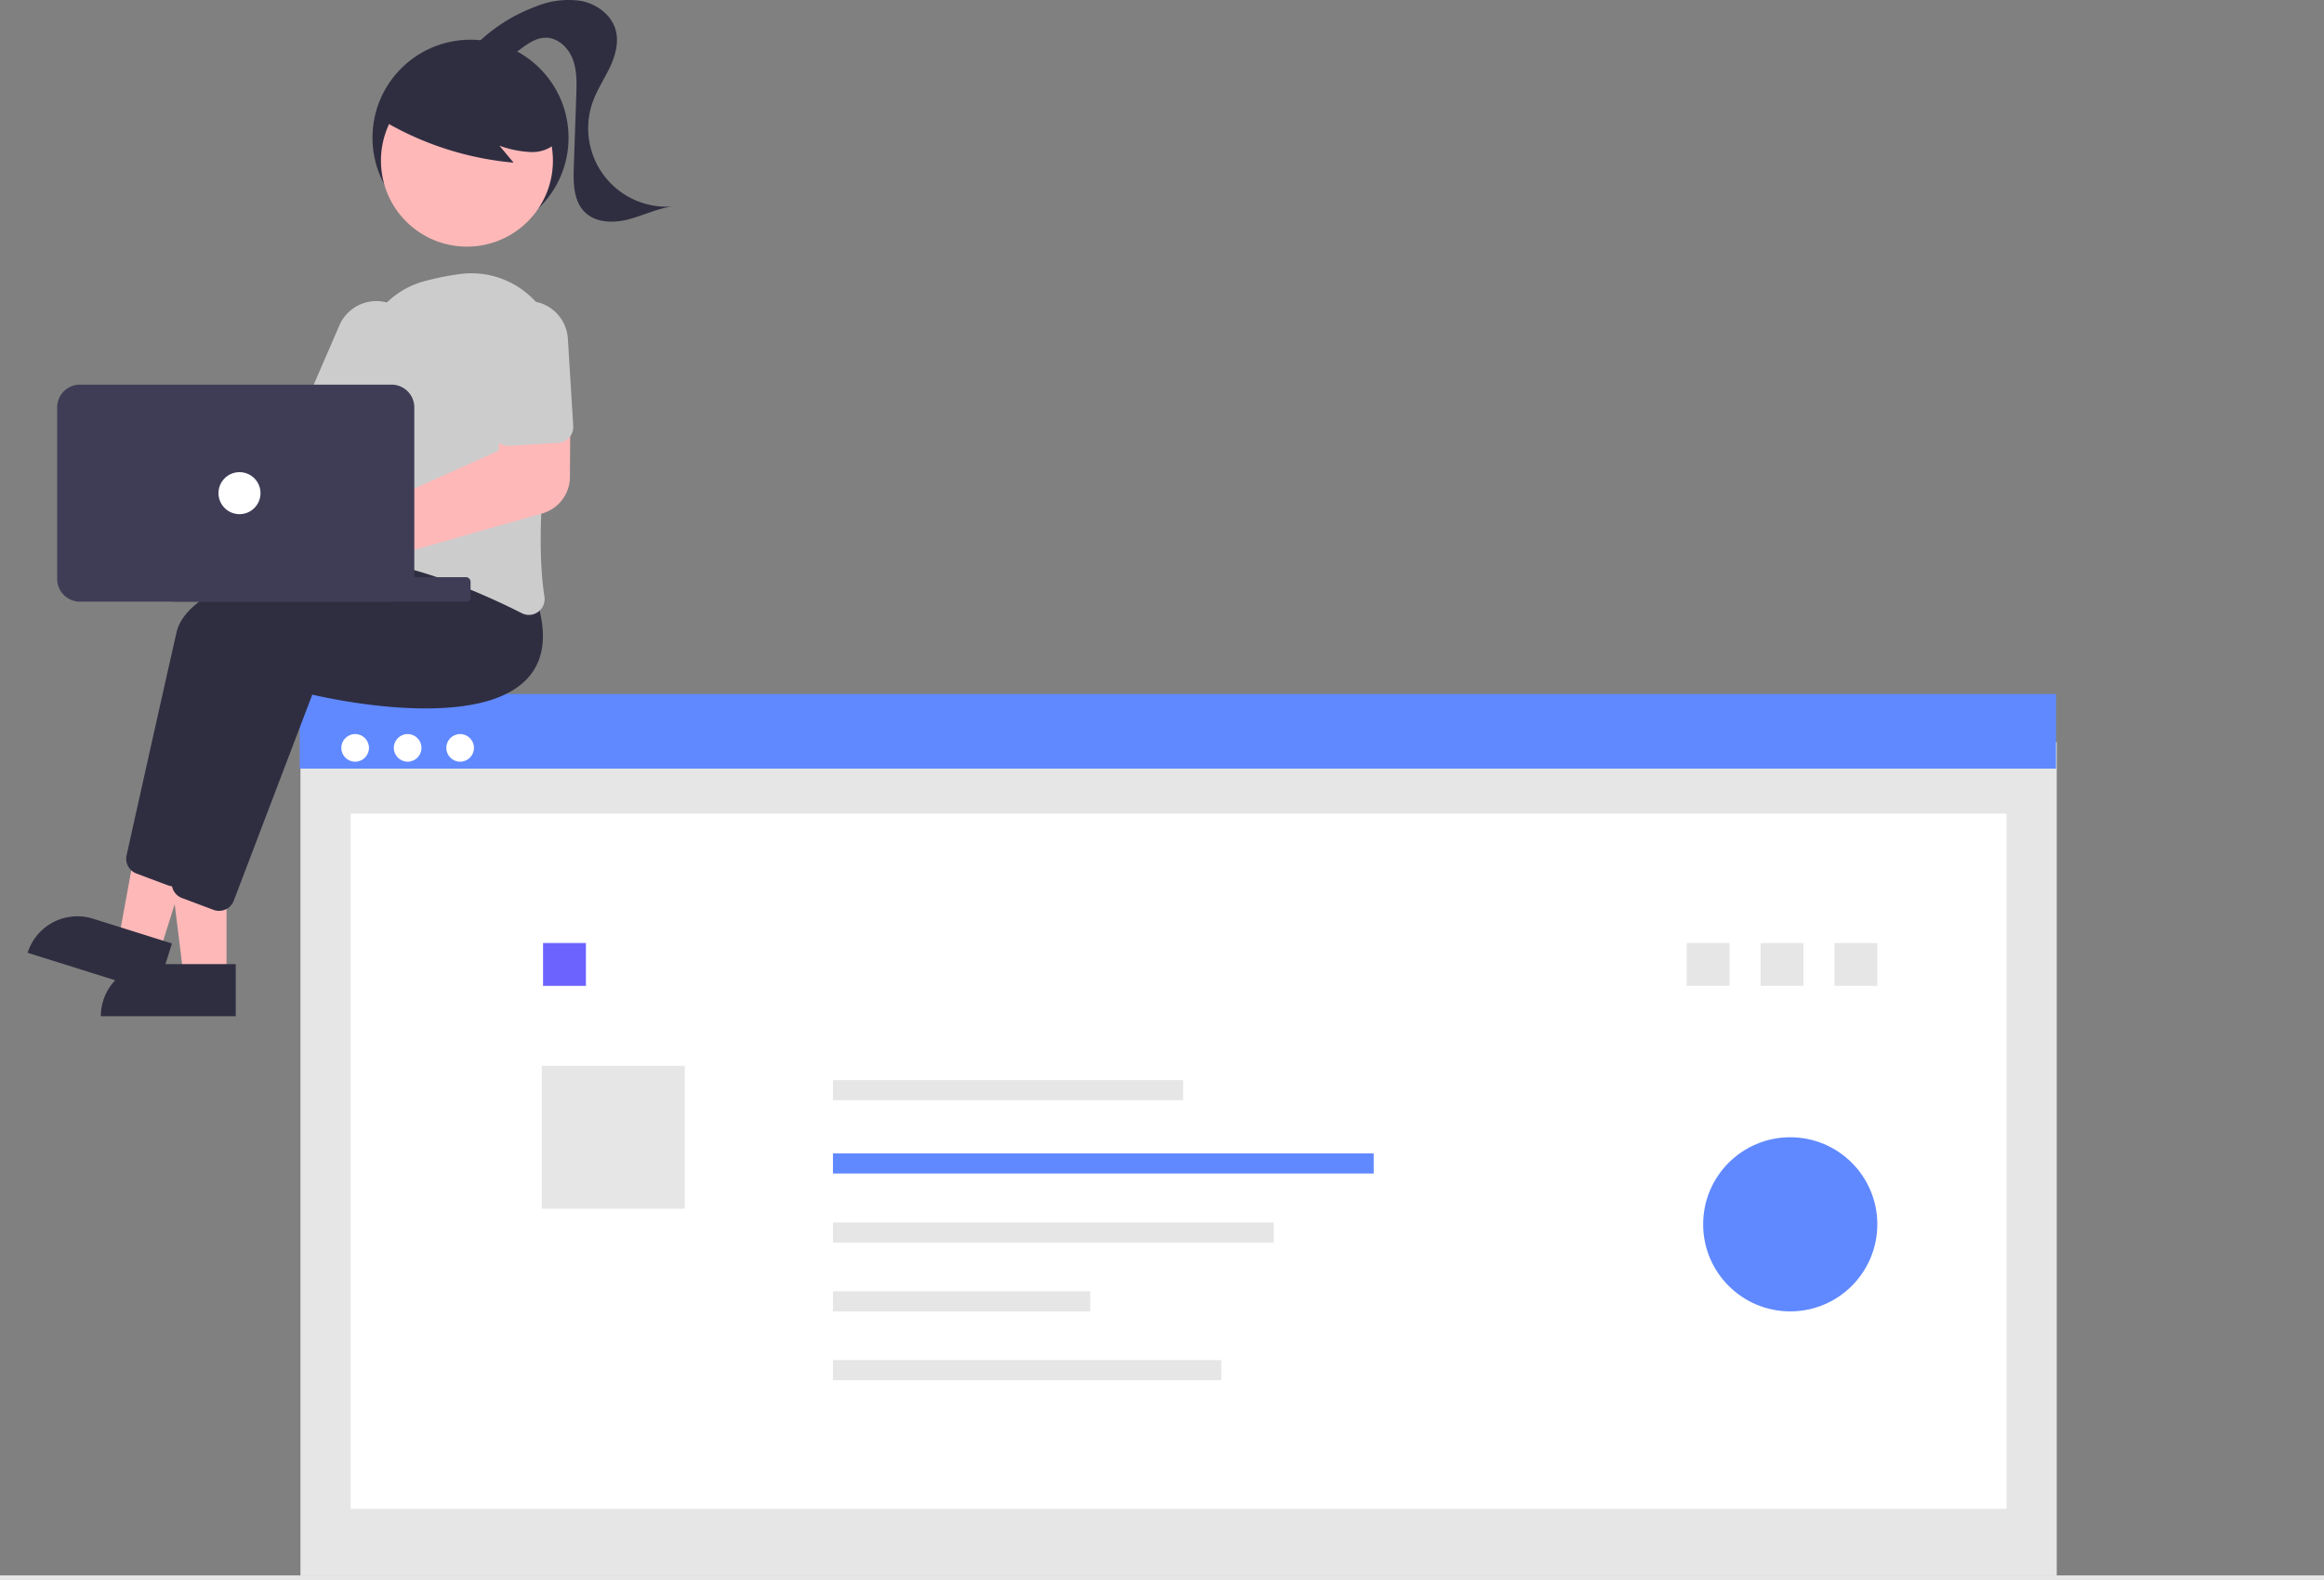 <?xml version="1.0" encoding="UTF-8" standalone="no"?>
<svg
   data-name="Layer 1"
   width="931"
   height="633.235"
   viewBox="0 0 931 633.235"
   version="1.1"
   id="svg315"
   sodipodi:docname="hero-section-illustration.svg"
   inkscape:version="1.1.1 (1:1.1+202109281949+c3084ef5ed)"
   xmlns:inkscape="http://www.inkscape.org/namespaces/inkscape"
   xmlns:sodipodi="http://sodipodi.sourceforge.net/DTD/sodipodi-0.dtd"
   xmlns="http://www.w3.org/2000/svg"
   xmlns:svg="http://www.w3.org/2000/svg">
  <rect x="0" y="0" width="931" height="633.235" fill="#808080" stroke="none"/>
  <defs
     id="defs319" />
  <sodipodi:namedview
     id="namedview317"
     pagecolor="#505050"
     bordercolor="#eeeeee"
     borderopacity="1"
     inkscape:pageshadow="0"
     inkscape:pageopacity="0"
     inkscape:pagecheckerboard="0"
     showgrid="false"
     inkscape:zoom="0.62421165"
     inkscape:cx="155.39601"
     inkscape:cy="603.16081"
     inkscape:window-width="1920"
     inkscape:window-height="1080"
     inkscape:window-x="0"
     inkscape:window-y="-36"
     inkscape:window-maximized="1"
     inkscape:current-layer="a2bfc056-849c-4ec6-91e1-f91319e9ec32" />
  <g
     id="a2bfc056-849c-4ec6-91e1-f91319e9ec32"
     data-name="Group 41">
    <rect
       id="a3c1d3c4-4e90-4475-ab67-d6aa194b0cda"
       data-name="Rectangle 62"
       x="120.363"
       y="297.375"
       width="703.576"
       height="333.859"
       fill="#e6e6e6" />
    <rect
       id="e222743c-d215-4483-8b06-896263acb449"
       data-name="Rectangle 75"
       x="140.482"
       y="326.004"
       width="663.339"
       height="278.549"
       fill="#fff" />
    <rect
       id="a5e02001-7de0-497e-bd39-9bc4e3f553c3"
       data-name="Rectangle 76"
       x="675.712"
       y="377.851"
       width="17.177"
       height="17.177"
       fill="#e6e6e6" />
    <rect
       id="a818f6b2-9049-4be6-858a-9eef7b067dda"
       data-name="Rectangle 77"
       x="217.543"
       y="377.851"
       width="17.177"
       height="17.177"
       fill="#6c63ff" />
    <rect
       id="e2dc3e68-3640-4751-a187-2d32846d30c0"
       data-name="Rectangle 78"
       x="217.046"
       y="427.053"
       width="57.258"
       height="57.258"
       fill="#e6e6e6" />
    <rect
       id="a0ba3db0-8b31-4423-a256-2a0dc53933ae"
       data-name="Rectangle 80"
       x="120.063"
       y="278.086"
       width="703.576"
       height="29.89"
       fill="#6c63ff"
       style="fill:#6089ff;fill-opacity:1" />
    <circle
       id="bb2c25e8-a4f5-477f-938a-ba2f4a6c137d"
       data-name="Ellipse 90"
       cx="142.275"
       cy="299.662"
       r="5.54"
       fill="#fff" />
    <circle
       id="eb283697-d5f2-44f6-a11b-2e5adde2f565"
       data-name="Ellipse 91"
       cx="163.303"
       cy="299.662"
       r="5.54"
       fill="#fff" />
    <circle
       id="e7e312b6-8acc-452e-9cd4-4f6349f5007f"
       data-name="Ellipse 92"
       cx="184.332"
       cy="299.662"
       r="5.54"
       fill="#fff" />
    <rect
       id="a0963db8-a572-4a40-8f57-be0fd9c2d8c3"
       data-name="Rectangle 60"
       y="631.235"
       width="931"
       height="2"
       fill="#e6e6e6" />
    <rect
       id="b36c2a8e-a9be-4d37-810e-923692d19cdb"
       data-name="Rectangle 81"
       x="333.688"
       y="432.78"
       width="140.281"
       height="8.053"
       fill="#e6e6e6" />
    <rect
       id="aa1d26da-49a8-41de-8cb5-b8f8184fe0ae"
       data-name="Rectangle 82"
       x="333.688"
       y="462.154"
       width="216.625"
       height="8.053"
       fill="#6c63ff"
       style="fill:#6089ff;fill-opacity:1" />
    <rect
       id="ac31809e-ecba-4f59-90db-296bd3050334"
       data-name="Rectangle 83"
       x="333.688"
       y="489.827"
       width="176.544"
       height="8.053"
       fill="#e6e6e6" />
    <rect
       id="b84288f0-dbbf-4761-bd75-4b898461b36c"
       data-name="Rectangle 84"
       x="333.688"
       y="517.398"
       width="103.064"
       height="8.053"
       fill="#e6e6e6" />
    <rect
       id="bd93c4e7-cb78-4a87-ab16-23d001bc2737"
       data-name="Rectangle 85"
       x="333.688"
       y="544.967"
       width="155.55"
       height="8.053"
       fill="#e6e6e6" />
    <rect
       id="bba4eb33-6fa2-4df7-a8d1-83644e8e5d67"
       data-name="Rectangle 88"
       x="705.296"
       y="377.851"
       width="17.177"
       height="17.177"
       fill="#e6e6e6" />
    <rect
       id="f2a4bb2b-ea4d-4e49-9a1a-d309a808d159"
       data-name="Rectangle 90"
       x="734.879"
       y="377.851"
       width="17.177"
       height="17.177"
       fill="#e6e6e6" />
    <circle
       id="b03b494e-dda4-489e-89cd-b5d563742355"
       data-name="Ellipse 88"
       cx="717.171"
       cy="490.566"
       r="34.884"
       fill="#6c63ff"
       opacity="0.997"
       style="isolation:isolate;fill:#6089ff;fill-opacity:1" />
    <circle
       id="e6d27be5-fed8-4aaf-9e55-a91224dd363a"
       data-name="Ellipse 97"
       cx="188.489"
       cy="55.184"
       r="39.273"
       fill="#2f2e41" />
    <path
       id="fe6a134f-9064-47d4-b31c-90708736d4a8-204"
       data-name="Path 630"
       d="M225.253,524.592h-17.2l-8.181-66.326h25.379Z"
       transform="translate(-134.5 -133.382)"
       fill="#feb8b8" />
    <path
       id="fa849e20-ba67-4278-81ee-d1167b7aa6dc-205"
       data-name="Path 631"
       d="M195.775,519.678h33.163v20.881H174.894a20.881,20.881,0,0,1,20.881-20.881Z"
       transform="translate(-134.5 -133.382)"
       fill="#2f2e41" />
    <path
       id="a88ec020-2ed6-4a48-814f-7c14aebc27ac-206"
       data-name="Path 632"
       d="M198.41,514.995l-16.406-5.149,12.052-65.735,24.214,7.6Z"
       transform="translate(-134.5 -133.382)"
       fill="#feb8b8" />
    <path
       id="b4b30a85-97bd-4362-a855-e6f58c99cba3-207"
       data-name="Path 633"
       d="M171.746,501.482l31.642,9.93-6.252,19.923-51.564-16.182A20.881,20.881,0,0,1,171.747,501.483h0Z"
       transform="translate(-134.5 -133.382)"
       fill="#2f2e41" />
    <path
       id="f42c0410-8a39-47c2-9be6-23f0eea84aff-208"
       data-name="Path 634"
       d="M204.005,488.528a6.258,6.258,0,0,1-2.2-.4l-12.655-4.743a6.334,6.334,0,0,1-3.947-7.271c3.185-14.321,14.04-63.077,19.984-89.228,7.049-31.019,109.885-36.783,114.259-37.013l.36-.019,11.568,14.531c4.18,13.436,2.855,23.916-3.938,31.15-19.823,21.105-79.006,8.009-86.063,6.352l-31.455,82.577a6.33,6.33,0,0,1-5.91,4.064Z"
       transform="translate(-134.5 -133.382)"
       fill="#2f2e41" />
    <path
       id="bb9232ec-2887-4985-b220-30c2c46adf62-209"
       data-name="Path 635"
       d="M222.239,498.346a6.255,6.255,0,0,1-2.2-.4l-12.651-4.744a6.333,6.333,0,0,1-3.947-7.271c3.185-14.321,14.04-63.077,19.984-89.228,7.049-31.019,109.885-36.783,114.259-37.013l.36-.019,11.564,14.535c4.18,13.436,2.855,23.916-3.938,31.15-19.822,21.1-79.006,8.009-86.063,6.351l-31.459,82.574a6.33,6.33,0,0,1-5.91,4.064Z"
       transform="translate(-134.5 -133.382)"
       fill="#2f2e41" />
    <path
       id="bf752b52-878a-4c47-8a02-c5dd3ca125d0-210"
       data-name="Path 636"
       d="M185.638,296.338a14.799,14.799,0,0,1,1.241,1.966l69.178,7.288,9.96-13.654,22.569,12.335-19.559,33.132-84.841-21.632a14.722,14.722,0,1,1,1.454-19.436Z"
       transform="translate(-134.5 -133.382)"
       fill="#feb8b8" />
    <path
       id="ae95fee3-8471-4436-bacf-47da3ee4edce-211"
       data-name="Path 637"
       d="M346.397,379.771a6.314,6.314,0,0,1-2.875-.7c-13.833-7.034-40.769-19.215-65.747-21.764a6.161,6.161,0,0,1-4.342-2.454,6.338,6.338,0,0,1-1.169-4.924c2.254-12.477,7.424-44.249,6.758-69.712a34.5,34.5,0,0,1,26.063-34.319h0a112.014,112.014,0,0,1,13.9-2.741,34.779,34.779,0,0,1,38.655,40.342c-4.454,26.388-8.945,63.244-5.042,88.972a6.322,6.322,0,0,1-2.551,6.1A6.213,6.213,0,0,1,346.397,379.771Z"
       transform="translate(-134.5 -133.382)"
       fill="#ccc" />
    <path
       id="f8a5325a-7268-4362-a255-60631c9bfca5-212"
       data-name="Path 638"
       d="M280.303,312.652a6.314,6.314,0,0,1-2.506-.523l-18.021-7.8a6.319,6.319,0,0,1-3.285-8.3l13.93-32.179a16.13,16.13,0,1,1,29.697,12.602q-.045.106-.092.212l-13.93,32.18A6.328,6.328,0,0,1,280.303,312.652Z"
       transform="translate(-134.5 -133.382)"
       fill="#ccc" />
    <circle
       id="e89a297e-1488-4b62-b167-7800139de88b"
       data-name="Ellipse 98"
       cx="187.054"
       cy="64.377"
       r="34.45"
       fill="#feb8b8" />
    <path
       id="bfc7d311-3606-4cd9-8309-fa0ce7944c94-213"
       data-name="Path 639"
       d="M286.484,180.831a124.255,124.255,0,0,0,53.757,17.713l-5.667-6.789a41.638,41.638,0,0,0,12.863,2.554,14.087,14.087,0,0,0,11.483-5.375,13.1,13.1,0,0,0,.877-12.1,24.816,24.816,0,0,0-7.807-9.763,46.482,46.482,0,0,0-43.263-7.732,27.779,27.779,0,0,0-12.922,8.289c-3.266,4.029-9.553,7.619-7.881,12.528Z"
       transform="translate(-134.5 -133.382)"
       fill="#2f2e41" />
    <path
       id="ec73fef4-50dc-4543-9636-3b24ac170308-214"
       data-name="Path 640"
       d="M324.634,151.81a66.918,66.918,0,0,1,24.345-15.747,34.253,34.253,0,0,1,18.443-2.289c6.153,1.238,11.971,5.494,13.688,11.531,1.4,4.936-.046,10.251-2.224,14.9s-5.086,8.956-6.848,13.776a31.441,31.441,0,0,0,31.638,42.163c-6.045.811-11.617,3.652-17.526,5.163s-12.883,1.41-17.274-2.824c-4.646-4.479-4.739-11.761-4.514-18.21l1-28.762c.17-4.889.316-9.935-1.448-14.5s-5.954-8.56-10.846-8.518c-3.708.031-6.989,2.278-9.963,4.493s-6.121,4.578-9.814,4.908-7.91-2.4-7.634-6.1"
       transform="translate(-134.5 -133.382)"
       fill="#2f2e41" />
    <path
       id="ba6ab2e4-b23b-4027-ba52-bbc91f9115f8-215"
       data-name="Path 641"
       d="M263.635,370.921a15.435,15.435,0,1,1,5.95-29.685h0a14.841,14.841,0,0,1,1.839.932l62.755-28.171,1.763-17.02,27.051-.724-.179,28.335a15.26,15.26,0,0,1-11.027,14.509l-73.385,20.885a14.455,14.455,0,0,1-.5,1.429,15.492,15.492,0,0,1-14.26,9.509Z"
       transform="translate(-134.5 -133.382)"
       fill="#feb8b8" />
    <path
       id="b13d6e0f-103e-49e8-b98c-f9f1d84e31ae-216"
       data-name="Path 642"
       d="M360.702,310.136a6.305,6.305,0,0,1-2.471.668l-19.6,1.205a6.319,6.319,0,0,1-6.687-5.912l-2.151-35a16.13,16.13,0,0,1,32.2-1.981l2.152,35a6.327,6.327,0,0,1-3.441,6.02Z"
       transform="translate(-134.5 -133.382)"
       fill="#ccc" />
    <rect
       id="ef169b54-99b1-4807-9c68-842c3cbd65db"
       data-name="Rectangle 91"
       x="67.888"
       y="231.258"
       width="120.625"
       height="9.818"
       rx="1.778"
       fill="#3f3d56" />
    <path
       id="ba69314c-00f4-451f-ada7-fcdfd2edc53a-217"
       data-name="Path 643"
       d="M157.405,365.343v-68.729a9.128,9.128,0,0,1,9.117-9.117H291.355a9.127,9.127,0,0,1,9.117,9.117v68.729a9.127,9.127,0,0,1-9.117,9.117H166.522A9.128,9.128,0,0,1,157.405,365.343Z"
       transform="translate(-134.5 -133.382)"
       fill="#3f3d56" />
    <circle
       id="bf28e027-707c-49c1-b6c0-ef0059b61f2f"
       data-name="Ellipse 99"
       cx="95.94"
       cy="197.599"
       r="8.416"
       fill="#fff" />
  </g>
</svg>
